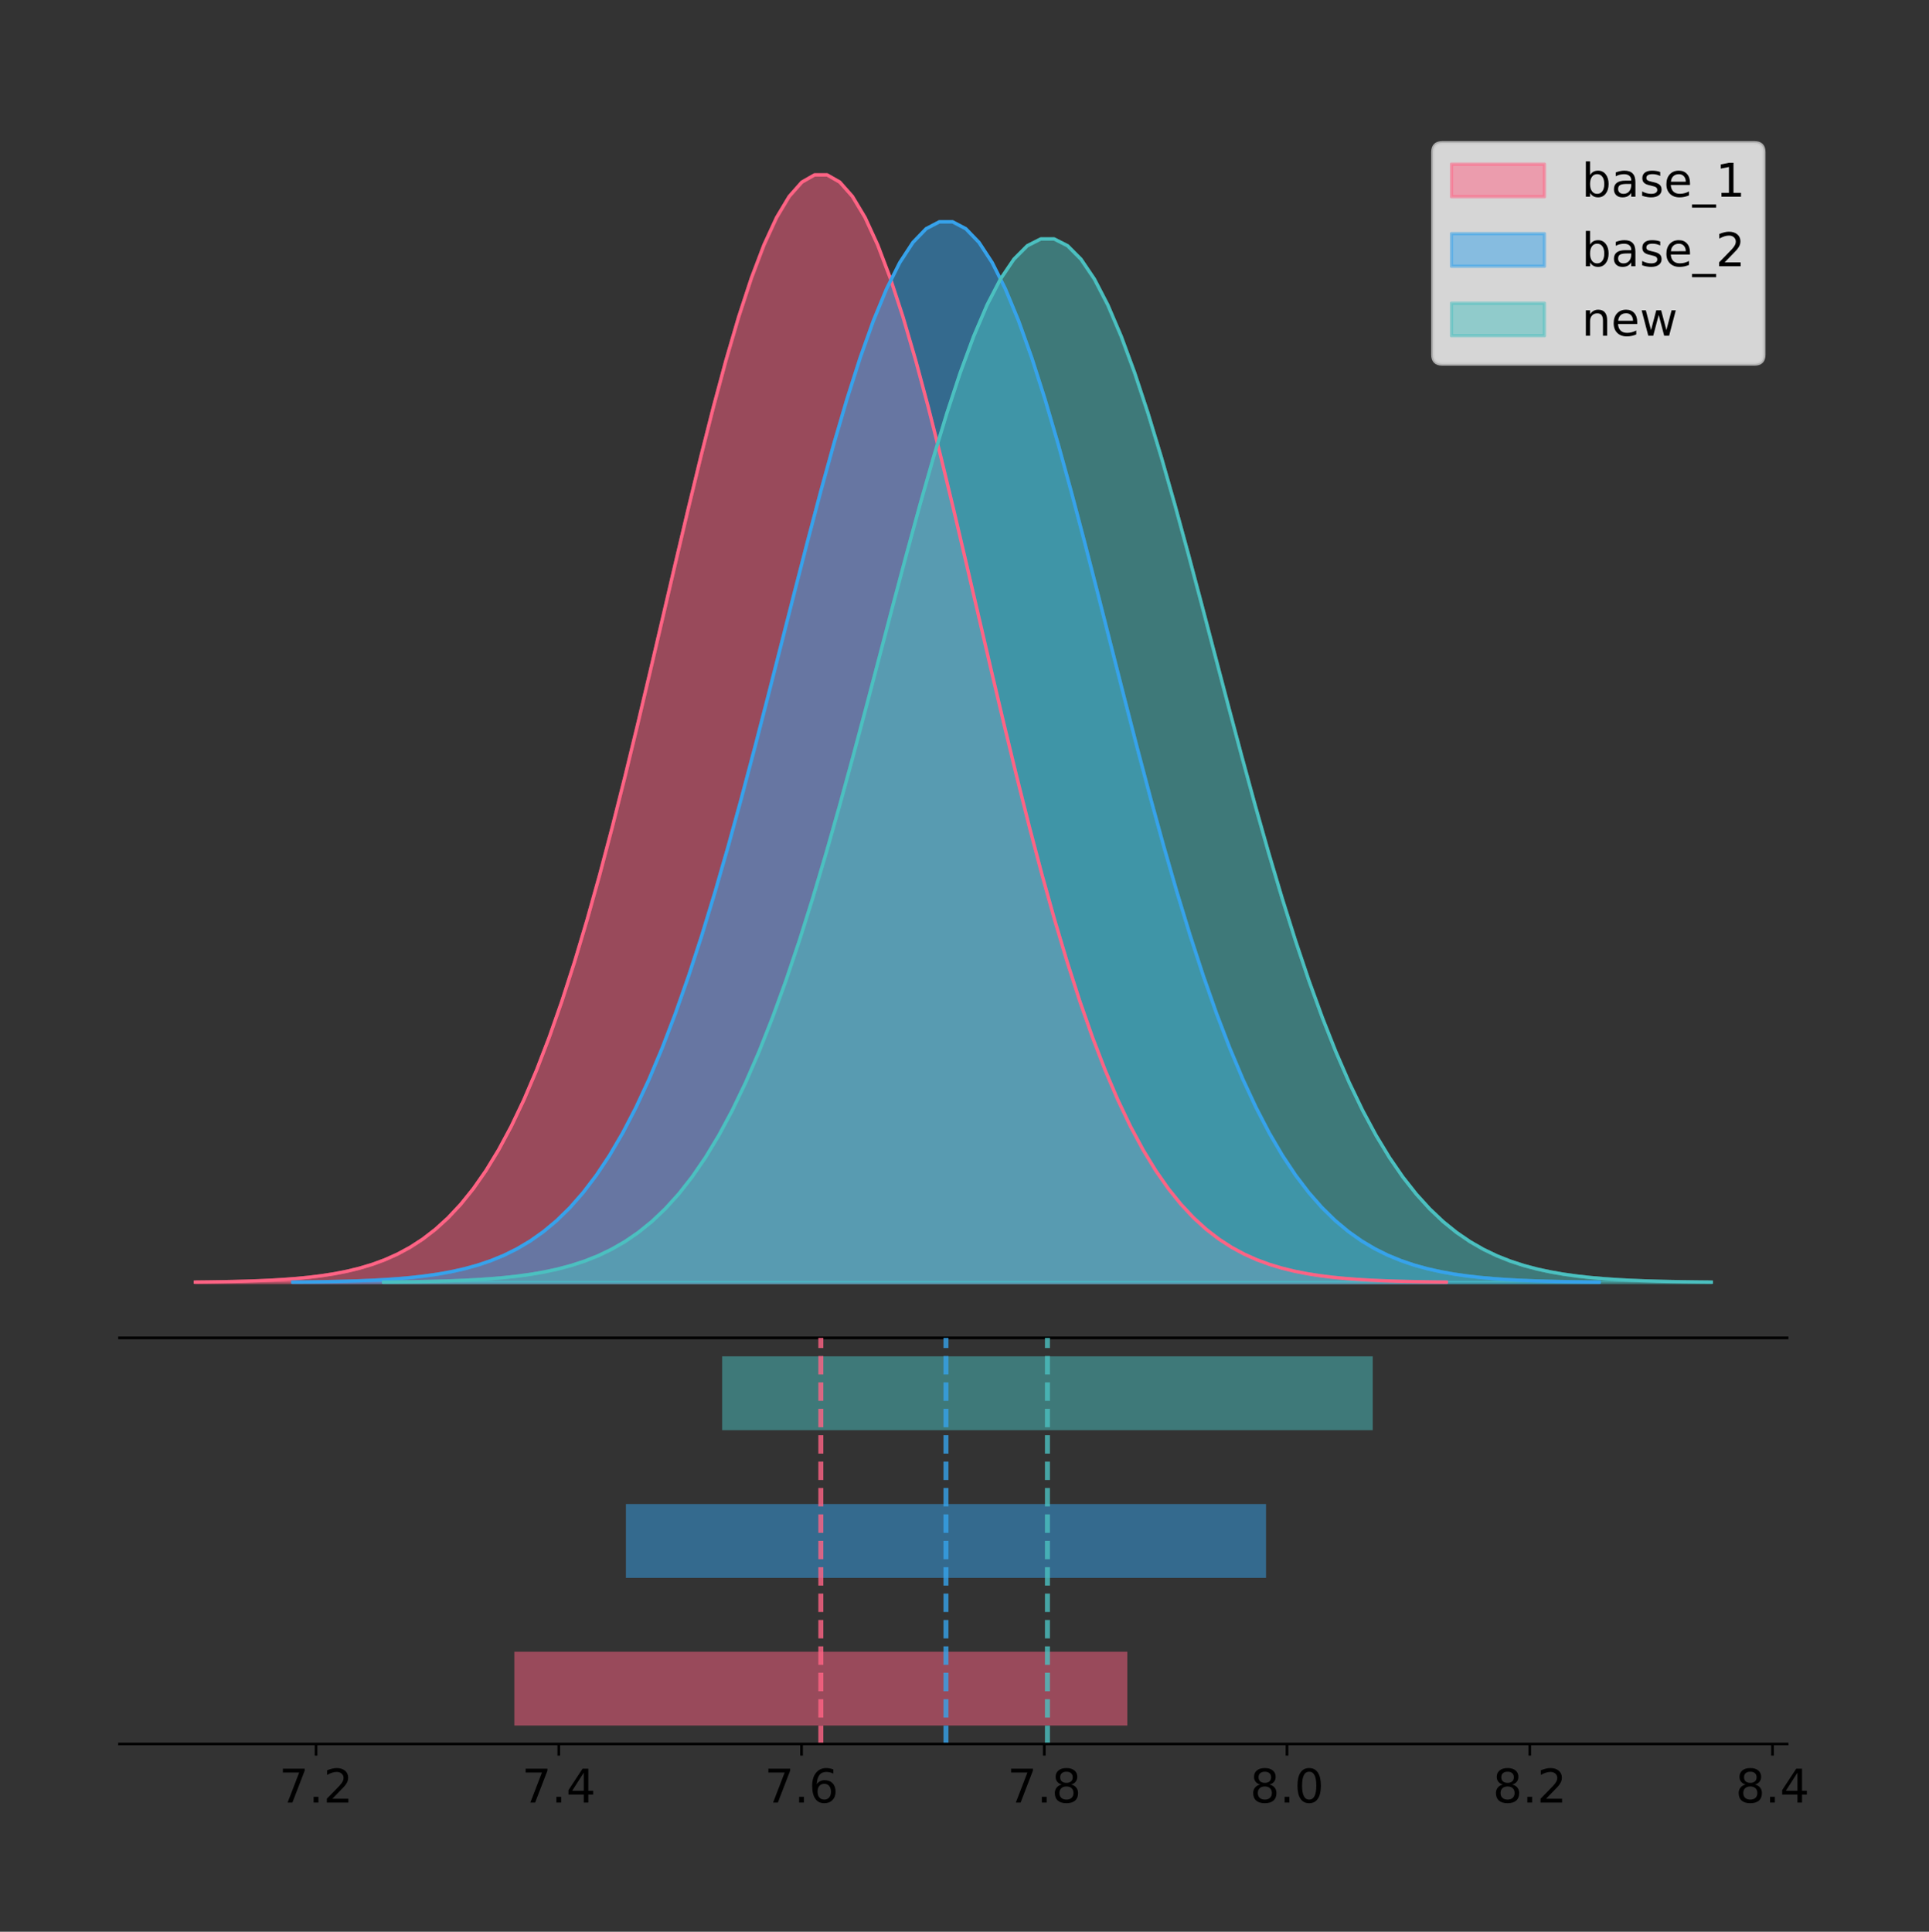 <?xml version="1.0" encoding="utf-8" standalone="no"?>
<!DOCTYPE svg PUBLIC "-//W3C//DTD SVG 1.1//EN"
  "http://www.w3.org/Graphics/SVG/1.1/DTD/svg11.dtd">
<!-- Created with matplotlib (https://matplotlib.org/) -->
<svg height="581.789pt" version="1.1" viewBox="0 0 580.93 581.789" width="580.93pt" xmlns="http://www.w3.org/2000/svg" xmlns:xlink="http://www.w3.org/1999/xlink">
 <rect x="0" y="0" width="580.93" height="581.789" fill="#333333" stroke="none"/>
 <defs>
  <style type="text/css">
*{stroke-linecap:butt;stroke-linejoin:round;}
  </style>
 </defs>
 <g id="figure_1">
  <g id="patch_1">
   <path d="M 0 581.789 
L 580.93 581.789 
L 580.93 0 
L 0 0 
z
" style="fill:none;"/>
  </g>
  <g id="axes_1">
   <g id="patch_2">
    <path d="M 36 402.93 
L 538.2 402.93 
L 538.2 36 
L 36 36 
z
" style="fill:none;"/>
   </g>
   <g id="PolyCollection_1">
    <defs>
     <path d="M 58.827 -195.538 
L 58.827 -195.65 
L 62.633 -195.692 
L 66.438 -195.749 
L 70.244 -195.825 
L 74.049 -195.925 
L 77.855 -196.058 
L 81.66 -196.23 
L 85.466 -196.455 
L 89.271 -196.744 
L 93.077 -197.115 
L 96.882 -197.585 
L 100.688 -198.179 
L 104.493 -198.923 
L 108.299 -199.848 
L 112.104 -200.99 
L 115.91 -202.39 
L 119.715 -204.093 
L 123.521 -206.151 
L 127.326 -208.617 
L 131.132 -211.552 
L 134.937 -215.017 
L 138.743 -219.078 
L 142.548 -223.801 
L 146.354 -229.25 
L 150.159 -235.488 
L 153.965 -242.572 
L 157.77 -250.552 
L 161.576 -259.468 
L 165.381 -269.344 
L 169.187 -280.192 
L 172.992 -292.002 
L 176.798 -304.744 
L 180.603 -318.365 
L 184.409 -332.786 
L 188.214 -347.901 
L 192.02 -363.58 
L 195.825 -379.667 
L 199.631 -395.98 
L 203.436 -412.318 
L 207.242 -428.462 
L 211.047 -444.18 
L 214.853 -459.23 
L 218.658 -473.372 
L 222.464 -486.366 
L 226.269 -497.987 
L 230.075 -508.025 
L 233.88 -516.294 
L 237.685 -522.64 
L 241.491 -526.94 
L 245.296 -529.111 
L 249.102 -529.111 
L 252.907 -526.94 
L 256.713 -522.64 
L 260.518 -516.294 
L 264.324 -508.025 
L 268.129 -497.987 
L 271.935 -486.366 
L 275.74 -473.372 
L 279.546 -459.23 
L 283.351 -444.18 
L 287.157 -428.462 
L 290.962 -412.318 
L 294.768 -395.98 
L 298.573 -379.667 
L 302.379 -363.58 
L 306.184 -347.901 
L 309.99 -332.786 
L 313.795 -318.365 
L 317.601 -304.744 
L 321.406 -292.002 
L 325.212 -280.192 
L 329.017 -269.344 
L 332.823 -259.468 
L 336.628 -250.552 
L 340.434 -242.572 
L 344.239 -235.488 
L 348.045 -229.25 
L 351.85 -223.801 
L 355.656 -219.078 
L 359.461 -215.017 
L 363.267 -211.552 
L 367.072 -208.617 
L 370.878 -206.151 
L 374.683 -204.093 
L 378.489 -202.39 
L 382.294 -200.99 
L 386.1 -199.848 
L 389.905 -198.923 
L 393.711 -198.179 
L 397.516 -197.585 
L 401.322 -197.115 
L 405.127 -196.744 
L 408.933 -196.455 
L 412.738 -196.23 
L 416.544 -196.058 
L 420.349 -195.925 
L 424.155 -195.825 
L 427.96 -195.749 
L 431.766 -195.692 
L 435.571 -195.65 
L 435.571 -195.538 
L 435.571 -195.538 
L 431.766 -195.538 
L 427.96 -195.538 
L 424.155 -195.538 
L 420.349 -195.538 
L 416.544 -195.538 
L 412.738 -195.538 
L 408.933 -195.538 
L 405.127 -195.538 
L 401.322 -195.538 
L 397.516 -195.538 
L 393.711 -195.538 
L 389.905 -195.538 
L 386.1 -195.538 
L 382.294 -195.538 
L 378.489 -195.538 
L 374.683 -195.538 
L 370.878 -195.538 
L 367.072 -195.538 
L 363.267 -195.538 
L 359.461 -195.538 
L 355.656 -195.538 
L 351.85 -195.538 
L 348.045 -195.538 
L 344.239 -195.538 
L 340.434 -195.538 
L 336.628 -195.538 
L 332.823 -195.538 
L 329.017 -195.538 
L 325.212 -195.538 
L 321.406 -195.538 
L 317.601 -195.538 
L 313.795 -195.538 
L 309.99 -195.538 
L 306.184 -195.538 
L 302.379 -195.538 
L 298.573 -195.538 
L 294.768 -195.538 
L 290.962 -195.538 
L 287.157 -195.538 
L 283.351 -195.538 
L 279.546 -195.538 
L 275.74 -195.538 
L 271.935 -195.538 
L 268.129 -195.538 
L 264.324 -195.538 
L 260.518 -195.538 
L 256.713 -195.538 
L 252.907 -195.538 
L 249.102 -195.538 
L 245.296 -195.538 
L 241.491 -195.538 
L 237.685 -195.538 
L 233.88 -195.538 
L 230.075 -195.538 
L 226.269 -195.538 
L 222.464 -195.538 
L 218.658 -195.538 
L 214.853 -195.538 
L 211.047 -195.538 
L 207.242 -195.538 
L 203.436 -195.538 
L 199.631 -195.538 
L 195.825 -195.538 
L 192.02 -195.538 
L 188.214 -195.538 
L 184.409 -195.538 
L 180.603 -195.538 
L 176.798 -195.538 
L 172.992 -195.538 
L 169.187 -195.538 
L 165.381 -195.538 
L 161.576 -195.538 
L 157.77 -195.538 
L 153.965 -195.538 
L 150.159 -195.538 
L 146.354 -195.538 
L 142.548 -195.538 
L 138.743 -195.538 
L 134.937 -195.538 
L 131.132 -195.538 
L 127.326 -195.538 
L 123.521 -195.538 
L 119.715 -195.538 
L 115.91 -195.538 
L 112.104 -195.538 
L 108.299 -195.538 
L 104.493 -195.538 
L 100.688 -195.538 
L 96.882 -195.538 
L 93.077 -195.538 
L 89.271 -195.538 
L 85.466 -195.538 
L 81.66 -195.538 
L 77.855 -195.538 
L 74.049 -195.538 
L 70.244 -195.538 
L 66.438 -195.538 
L 62.633 -195.538 
L 58.827 -195.538 
z
" id="md93114c3a1" style="stroke:#ff6384;stroke-opacity:0.5;"/>
    </defs>
    <g clip-path="url(#p7324c9c569)">
     <use style="fill:#ff6384;fill-opacity:0.5;stroke:#ff6384;stroke-opacity:0.5;" x="0" xlink:href="#md93114c3a1" y="581.789"/>
    </g>
   </g>
   <g id="PolyCollection_2">
    <defs>
     <path d="M 88.185 -195.538 
L 88.185 -195.645 
L 92.159 -195.686 
L 96.132 -195.74 
L 100.106 -195.813 
L 104.08 -195.909 
L 108.053 -196.036 
L 112.027 -196.201 
L 116.001 -196.416 
L 119.975 -196.693 
L 123.948 -197.048 
L 127.922 -197.499 
L 131.896 -198.067 
L 135.869 -198.78 
L 139.843 -199.665 
L 143.817 -200.759 
L 147.791 -202.1 
L 151.764 -203.731 
L 155.738 -205.701 
L 159.712 -208.063 
L 163.685 -210.874 
L 167.659 -214.192 
L 171.633 -218.082 
L 175.607 -222.604 
L 179.58 -227.823 
L 183.554 -233.797 
L 187.528 -240.581 
L 191.501 -248.224 
L 195.475 -256.761 
L 199.449 -266.22 
L 203.422 -276.608 
L 207.396 -287.919 
L 211.37 -300.121 
L 215.344 -313.166 
L 219.317 -326.976 
L 223.291 -341.451 
L 227.265 -356.467 
L 231.238 -371.872 
L 235.212 -387.495 
L 239.186 -403.141 
L 243.16 -418.602 
L 247.133 -433.654 
L 251.107 -448.068 
L 255.081 -461.61 
L 259.054 -474.055 
L 263.028 -485.183 
L 267.002 -494.796 
L 270.976 -502.716 
L 274.949 -508.793 
L 278.923 -512.911 
L 282.897 -514.99 
L 286.87 -514.99 
L 290.844 -512.911 
L 294.818 -508.793 
L 298.792 -502.716 
L 302.765 -494.796 
L 306.739 -485.183 
L 310.713 -474.055 
L 314.686 -461.61 
L 318.66 -448.068 
L 322.634 -433.654 
L 326.608 -418.602 
L 330.581 -403.141 
L 334.555 -387.495 
L 338.529 -371.872 
L 342.502 -356.467 
L 346.476 -341.451 
L 350.45 -326.976 
L 354.424 -313.166 
L 358.397 -300.121 
L 362.371 -287.919 
L 366.345 -276.608 
L 370.318 -266.22 
L 374.292 -256.761 
L 378.266 -248.224 
L 382.239 -240.581 
L 386.213 -233.797 
L 390.187 -227.823 
L 394.161 -222.604 
L 398.134 -218.082 
L 402.108 -214.192 
L 406.082 -210.874 
L 410.055 -208.063 
L 414.029 -205.701 
L 418.003 -203.731 
L 421.977 -202.1 
L 425.95 -200.759 
L 429.924 -199.665 
L 433.898 -198.78 
L 437.871 -198.067 
L 441.845 -197.499 
L 445.819 -197.048 
L 449.793 -196.693 
L 453.766 -196.416 
L 457.74 -196.201 
L 461.714 -196.036 
L 465.687 -195.909 
L 469.661 -195.813 
L 473.635 -195.74 
L 477.609 -195.686 
L 481.582 -195.645 
L 481.582 -195.538 
L 481.582 -195.538 
L 477.609 -195.538 
L 473.635 -195.538 
L 469.661 -195.538 
L 465.687 -195.538 
L 461.714 -195.538 
L 457.74 -195.538 
L 453.766 -195.538 
L 449.793 -195.538 
L 445.819 -195.538 
L 441.845 -195.538 
L 437.871 -195.538 
L 433.898 -195.538 
L 429.924 -195.538 
L 425.95 -195.538 
L 421.977 -195.538 
L 418.003 -195.538 
L 414.029 -195.538 
L 410.055 -195.538 
L 406.082 -195.538 
L 402.108 -195.538 
L 398.134 -195.538 
L 394.161 -195.538 
L 390.187 -195.538 
L 386.213 -195.538 
L 382.239 -195.538 
L 378.266 -195.538 
L 374.292 -195.538 
L 370.318 -195.538 
L 366.345 -195.538 
L 362.371 -195.538 
L 358.397 -195.538 
L 354.424 -195.538 
L 350.45 -195.538 
L 346.476 -195.538 
L 342.502 -195.538 
L 338.529 -195.538 
L 334.555 -195.538 
L 330.581 -195.538 
L 326.608 -195.538 
L 322.634 -195.538 
L 318.66 -195.538 
L 314.686 -195.538 
L 310.713 -195.538 
L 306.739 -195.538 
L 302.765 -195.538 
L 298.792 -195.538 
L 294.818 -195.538 
L 290.844 -195.538 
L 286.87 -195.538 
L 282.897 -195.538 
L 278.923 -195.538 
L 274.949 -195.538 
L 270.976 -195.538 
L 267.002 -195.538 
L 263.028 -195.538 
L 259.054 -195.538 
L 255.081 -195.538 
L 251.107 -195.538 
L 247.133 -195.538 
L 243.16 -195.538 
L 239.186 -195.538 
L 235.212 -195.538 
L 231.238 -195.538 
L 227.265 -195.538 
L 223.291 -195.538 
L 219.317 -195.538 
L 215.344 -195.538 
L 211.37 -195.538 
L 207.396 -195.538 
L 203.422 -195.538 
L 199.449 -195.538 
L 195.475 -195.538 
L 191.501 -195.538 
L 187.528 -195.538 
L 183.554 -195.538 
L 179.58 -195.538 
L 175.607 -195.538 
L 171.633 -195.538 
L 167.659 -195.538 
L 163.685 -195.538 
L 159.712 -195.538 
L 155.738 -195.538 
L 151.764 -195.538 
L 147.791 -195.538 
L 143.817 -195.538 
L 139.843 -195.538 
L 135.869 -195.538 
L 131.896 -195.538 
L 127.922 -195.538 
L 123.948 -195.538 
L 119.975 -195.538 
L 116.001 -195.538 
L 112.027 -195.538 
L 108.053 -195.538 
L 104.08 -195.538 
L 100.106 -195.538 
L 96.132 -195.538 
L 92.159 -195.538 
L 88.185 -195.538 
z
" id="mae39be8c33" style="stroke:#36a2eb;stroke-opacity:0.5;"/>
    </defs>
    <g clip-path="url(#p7324c9c569)">
     <use style="fill:#36a2eb;fill-opacity:0.5;stroke:#36a2eb;stroke-opacity:0.5;" x="0" xlink:href="#mae39be8c33" y="581.789"/>
    </g>
   </g>
   <g id="PolyCollection_3">
    <defs>
     <path d="M 115.508 -195.538 
L 115.508 -195.644 
L 119.547 -195.683 
L 123.586 -195.737 
L 127.625 -195.808 
L 131.664 -195.903 
L 135.703 -196.028 
L 139.742 -196.19 
L 143.781 -196.402 
L 147.82 -196.675 
L 151.859 -197.024 
L 155.898 -197.467 
L 159.937 -198.026 
L 163.977 -198.727 
L 168.016 -199.599 
L 172.055 -200.675 
L 176.094 -201.994 
L 180.133 -203.599 
L 184.172 -205.537 
L 188.211 -207.861 
L 192.25 -210.626 
L 196.289 -213.891 
L 200.328 -217.717 
L 204.367 -222.166 
L 208.406 -227.301 
L 212.445 -233.178 
L 216.484 -239.853 
L 220.523 -247.371 
L 224.562 -255.771 
L 228.601 -265.077 
L 232.64 -275.297 
L 236.679 -286.424 
L 240.718 -298.43 
L 244.757 -311.263 
L 248.796 -324.85 
L 252.835 -339.091 
L 256.874 -353.864 
L 260.913 -369.02 
L 264.952 -384.39 
L 268.991 -399.784 
L 273.031 -414.994 
L 277.07 -429.803 
L 281.109 -443.983 
L 285.148 -457.307 
L 289.187 -469.55 
L 293.226 -480.499 
L 297.265 -489.956 
L 301.304 -497.748 
L 305.343 -503.726 
L 309.382 -507.778 
L 313.421 -509.823 
L 317.46 -509.823 
L 321.499 -507.778 
L 325.538 -503.726 
L 329.577 -497.748 
L 333.616 -489.956 
L 337.655 -480.499 
L 341.694 -469.55 
L 345.733 -457.307 
L 349.772 -443.983 
L 353.811 -429.803 
L 357.85 -414.994 
L 361.889 -399.784 
L 365.928 -384.39 
L 369.967 -369.02 
L 374.006 -353.864 
L 378.045 -339.091 
L 382.085 -324.85 
L 386.124 -311.263 
L 390.163 -298.43 
L 394.202 -286.424 
L 398.241 -275.297 
L 402.28 -265.077 
L 406.319 -255.771 
L 410.358 -247.371 
L 414.397 -239.853 
L 418.436 -233.178 
L 422.475 -227.301 
L 426.514 -222.166 
L 430.553 -217.717 
L 434.592 -213.891 
L 438.631 -210.626 
L 442.67 -207.861 
L 446.709 -205.537 
L 450.748 -203.599 
L 454.787 -201.994 
L 458.826 -200.675 
L 462.865 -199.599 
L 466.904 -198.727 
L 470.943 -198.026 
L 474.982 -197.467 
L 479.021 -197.024 
L 483.06 -196.675 
L 487.099 -196.402 
L 491.139 -196.19 
L 495.178 -196.028 
L 499.217 -195.903 
L 503.256 -195.808 
L 507.295 -195.737 
L 511.334 -195.683 
L 515.373 -195.644 
L 515.373 -195.538 
L 515.373 -195.538 
L 511.334 -195.538 
L 507.295 -195.538 
L 503.256 -195.538 
L 499.217 -195.538 
L 495.178 -195.538 
L 491.139 -195.538 
L 487.099 -195.538 
L 483.06 -195.538 
L 479.021 -195.538 
L 474.982 -195.538 
L 470.943 -195.538 
L 466.904 -195.538 
L 462.865 -195.538 
L 458.826 -195.538 
L 454.787 -195.538 
L 450.748 -195.538 
L 446.709 -195.538 
L 442.67 -195.538 
L 438.631 -195.538 
L 434.592 -195.538 
L 430.553 -195.538 
L 426.514 -195.538 
L 422.475 -195.538 
L 418.436 -195.538 
L 414.397 -195.538 
L 410.358 -195.538 
L 406.319 -195.538 
L 402.28 -195.538 
L 398.241 -195.538 
L 394.202 -195.538 
L 390.163 -195.538 
L 386.124 -195.538 
L 382.085 -195.538 
L 378.045 -195.538 
L 374.006 -195.538 
L 369.967 -195.538 
L 365.928 -195.538 
L 361.889 -195.538 
L 357.85 -195.538 
L 353.811 -195.538 
L 349.772 -195.538 
L 345.733 -195.538 
L 341.694 -195.538 
L 337.655 -195.538 
L 333.616 -195.538 
L 329.577 -195.538 
L 325.538 -195.538 
L 321.499 -195.538 
L 317.46 -195.538 
L 313.421 -195.538 
L 309.382 -195.538 
L 305.343 -195.538 
L 301.304 -195.538 
L 297.265 -195.538 
L 293.226 -195.538 
L 289.187 -195.538 
L 285.148 -195.538 
L 281.109 -195.538 
L 277.07 -195.538 
L 273.031 -195.538 
L 268.991 -195.538 
L 264.952 -195.538 
L 260.913 -195.538 
L 256.874 -195.538 
L 252.835 -195.538 
L 248.796 -195.538 
L 244.757 -195.538 
L 240.718 -195.538 
L 236.679 -195.538 
L 232.64 -195.538 
L 228.601 -195.538 
L 224.562 -195.538 
L 220.523 -195.538 
L 216.484 -195.538 
L 212.445 -195.538 
L 208.406 -195.538 
L 204.367 -195.538 
L 200.328 -195.538 
L 196.289 -195.538 
L 192.25 -195.538 
L 188.211 -195.538 
L 184.172 -195.538 
L 180.133 -195.538 
L 176.094 -195.538 
L 172.055 -195.538 
L 168.016 -195.538 
L 163.977 -195.538 
L 159.937 -195.538 
L 155.898 -195.538 
L 151.859 -195.538 
L 147.82 -195.538 
L 143.781 -195.538 
L 139.742 -195.538 
L 135.703 -195.538 
L 131.664 -195.538 
L 127.625 -195.538 
L 123.586 -195.538 
L 119.547 -195.538 
L 115.508 -195.538 
z
" id="m0a14fcf5f0" style="stroke:#4bc0c0;stroke-opacity:0.5;"/>
    </defs>
    <g clip-path="url(#p7324c9c569)">
     <use style="fill:#4bc0c0;fill-opacity:0.5;stroke:#4bc0c0;stroke-opacity:0.5;" x="0" xlink:href="#m0a14fcf5f0" y="581.789"/>
    </g>
   </g>
   <g id="line2d_1">
    <path clip-path="url(#p7324c9c569)" d="M 58.827 386.139 
L 62.633 386.097 
L 66.438 386.04 
L 70.244 385.965 
L 74.049 385.864 
L 77.855 385.732 
L 81.66 385.559 
L 85.466 385.334 
L 89.271 385.045 
L 93.077 384.675 
L 96.882 384.204 
L 100.688 383.61 
L 104.493 382.867 
L 108.299 381.941 
L 112.104 380.799 
L 115.91 379.399 
L 119.715 377.696 
L 123.521 375.639 
L 127.326 373.172 
L 131.132 370.238 
L 134.937 366.772 
L 138.743 362.711 
L 142.548 357.989 
L 146.354 352.539 
L 150.159 346.301 
L 153.965 339.217 
L 157.77 331.237 
L 161.576 322.322 
L 165.381 312.445 
L 169.187 301.597 
L 172.992 289.787 
L 176.798 277.045 
L 180.603 263.424 
L 184.409 249.004 
L 188.214 233.888 
L 192.02 218.209 
L 195.825 202.123 
L 199.631 185.809 
L 203.436 169.471 
L 207.242 153.327 
L 211.047 137.61 
L 214.853 122.559 
L 218.658 108.418 
L 222.464 95.423 
L 226.269 83.803 
L 230.075 73.765 
L 233.88 65.495 
L 237.685 59.15 
L 241.491 54.85 
L 245.296 52.679 
L 249.102 52.679 
L 252.907 54.85 
L 256.713 59.15 
L 260.518 65.495 
L 264.324 73.765 
L 268.129 83.803 
L 271.935 95.423 
L 275.74 108.418 
L 279.546 122.559 
L 283.351 137.61 
L 287.157 153.327 
L 290.962 169.471 
L 294.768 185.809 
L 298.573 202.123 
L 302.379 218.209 
L 306.184 233.888 
L 309.99 249.004 
L 313.795 263.424 
L 317.601 277.045 
L 321.406 289.787 
L 325.212 301.597 
L 329.017 312.445 
L 332.823 322.322 
L 336.628 331.237 
L 340.434 339.217 
L 344.239 346.301 
L 348.045 352.539 
L 351.85 357.989 
L 355.656 362.711 
L 359.461 366.772 
L 363.267 370.238 
L 367.072 373.172 
L 370.878 375.639 
L 374.683 377.696 
L 378.489 379.399 
L 382.294 380.799 
L 386.1 381.941 
L 389.905 382.867 
L 393.711 383.61 
L 397.516 384.204 
L 401.322 384.675 
L 405.127 385.045 
L 408.933 385.334 
L 412.738 385.559 
L 416.544 385.732 
L 420.349 385.864 
L 424.155 385.965 
L 427.96 386.04 
L 431.766 386.097 
L 435.571 386.139 
" style="fill:none;stroke:#ff6384;stroke-linecap:square;"/>
   </g>
   <g id="line2d_2">
    <path clip-path="url(#p7324c9c569)" d="M 88.185 386.144 
L 92.159 386.104 
L 96.132 386.049 
L 100.106 385.977 
L 104.08 385.88 
L 108.053 385.754 
L 112.027 385.588 
L 116.001 385.373 
L 119.975 385.096 
L 123.948 384.741 
L 127.922 384.291 
L 131.896 383.722 
L 135.869 383.01 
L 139.843 382.124 
L 143.817 381.03 
L 147.791 379.689 
L 151.764 378.058 
L 155.738 376.088 
L 159.712 373.726 
L 163.685 370.916 
L 167.659 367.597 
L 171.633 363.708 
L 175.607 359.185 
L 179.58 353.967 
L 183.554 347.993 
L 187.528 341.208 
L 191.501 333.566 
L 195.475 325.028 
L 199.449 315.57 
L 203.422 305.181 
L 207.396 293.871 
L 211.37 281.668 
L 215.344 268.624 
L 219.317 254.814 
L 223.291 240.338 
L 227.265 225.323 
L 231.238 209.917 
L 235.212 194.295 
L 239.186 178.648 
L 243.16 163.187 
L 247.133 148.135 
L 251.107 133.722 
L 255.081 120.179 
L 259.054 107.735 
L 263.028 96.606 
L 267.002 86.993 
L 270.976 79.074 
L 274.949 72.997 
L 278.923 68.879 
L 282.897 66.8 
L 286.87 66.8 
L 290.844 68.879 
L 294.818 72.997 
L 298.792 79.074 
L 302.765 86.993 
L 306.739 96.606 
L 310.713 107.735 
L 314.686 120.179 
L 318.66 133.722 
L 322.634 148.135 
L 326.608 163.187 
L 330.581 178.648 
L 334.555 194.295 
L 338.529 209.917 
L 342.502 225.323 
L 346.476 240.338 
L 350.45 254.814 
L 354.424 268.624 
L 358.397 281.668 
L 362.371 293.871 
L 366.345 305.181 
L 370.318 315.57 
L 374.292 325.028 
L 378.266 333.566 
L 382.239 341.208 
L 386.213 347.993 
L 390.187 353.967 
L 394.161 359.185 
L 398.134 363.708 
L 402.108 367.597 
L 406.082 370.916 
L 410.055 373.726 
L 414.029 376.088 
L 418.003 378.058 
L 421.977 379.689 
L 425.95 381.03 
L 429.924 382.124 
L 433.898 383.01 
L 437.871 383.722 
L 441.845 384.291 
L 445.819 384.741 
L 449.793 385.096 
L 453.766 385.373 
L 457.74 385.588 
L 461.714 385.754 
L 465.687 385.88 
L 469.661 385.977 
L 473.635 386.049 
L 477.609 386.104 
L 481.582 386.144 
" style="fill:none;stroke:#36a2eb;stroke-linecap:square;"/>
   </g>
   <g id="line2d_3">
    <path clip-path="url(#p7324c9c569)" d="M 115.508 386.146 
L 119.547 386.106 
L 123.586 386.053 
L 127.625 385.981 
L 131.664 385.886 
L 135.703 385.762 
L 139.742 385.599 
L 143.781 385.387 
L 147.82 385.115 
L 151.859 384.766 
L 155.898 384.322 
L 159.937 383.763 
L 163.977 383.062 
L 168.016 382.191 
L 172.055 381.115 
L 176.094 379.796 
L 180.133 378.191 
L 184.172 376.252 
L 188.211 373.929 
L 192.25 371.164 
L 196.289 367.899 
L 200.328 364.072 
L 204.367 359.623 
L 208.406 354.489 
L 212.445 348.611 
L 216.484 341.937 
L 220.523 334.418 
L 224.562 326.018 
L 228.601 316.713 
L 232.64 306.492 
L 236.679 295.365 
L 240.718 283.359 
L 244.757 270.526 
L 248.796 256.939 
L 252.835 242.698 
L 256.874 227.925 
L 260.913 212.769 
L 264.952 197.399 
L 268.991 182.006 
L 273.031 166.795 
L 277.07 151.986 
L 281.109 137.806 
L 285.148 124.482 
L 289.187 112.239 
L 293.226 101.291 
L 297.265 91.833 
L 301.304 84.042 
L 305.343 78.063 
L 309.382 74.012 
L 313.421 71.966 
L 317.46 71.966 
L 321.499 74.012 
L 325.538 78.063 
L 329.577 84.042 
L 333.616 91.833 
L 337.655 101.291 
L 341.694 112.239 
L 345.733 124.482 
L 349.772 137.806 
L 353.811 151.986 
L 357.85 166.795 
L 361.889 182.006 
L 365.928 197.399 
L 369.967 212.769 
L 374.006 227.925 
L 378.045 242.698 
L 382.085 256.939 
L 386.124 270.526 
L 390.163 283.359 
L 394.202 295.365 
L 398.241 306.492 
L 402.28 316.713 
L 406.319 326.018 
L 410.358 334.418 
L 414.397 341.937 
L 418.436 348.611 
L 422.475 354.489 
L 426.514 359.623 
L 430.553 364.072 
L 434.592 367.899 
L 438.631 371.164 
L 442.67 373.929 
L 446.709 376.252 
L 450.748 378.191 
L 454.787 379.796 
L 458.826 381.115 
L 462.865 382.191 
L 466.904 383.062 
L 470.943 383.763 
L 474.982 384.322 
L 479.021 384.766 
L 483.06 385.115 
L 487.099 385.387 
L 491.139 385.599 
L 495.178 385.762 
L 499.217 385.886 
L 503.256 385.981 
L 507.295 386.053 
L 511.334 386.106 
L 515.373 386.146 
" style="fill:none;stroke:#4bc0c0;stroke-linecap:square;"/>
   </g>
   <g id="patch_3">
    <path d="M 36 402.93 
L 538.2 402.93 
" style="fill:none;stroke:#000000;stroke-linecap:square;stroke-linejoin:miter;stroke-width:0.8;"/>
   </g>
   <g id="legend_1">
    <g id="patch_4">
     <path d="M 434.318 109.627 
L 528.4 109.627 
Q 531.2 109.627 531.2 106.827 
L 531.2 45.8 
Q 531.2 43 528.4 43 
L 434.318 43 
Q 431.518 43 431.518 45.8 
L 431.518 106.827 
Q 431.518 109.627 434.318 109.627 
z
" style="fill:#ffffff;opacity:0.8;stroke:#cccccc;stroke-linejoin:miter;"/>
    </g>
    <g id="patch_5">
     <path d="M 437.118 59.238 
L 465.118 59.238 
L 465.118 49.438 
L 437.118 49.438 
z
" style="fill:#ff6384;opacity:0.5;stroke:#ff6384;stroke-linejoin:miter;"/>
    </g>
    <g id="text_1">
     <!-- base_1 -->
     <defs>
      <path d="M 48.688 27.297 
Q 48.688 37.203 44.609 42.844 
Q 40.531 48.484 33.406 48.484 
Q 26.266 48.484 22.188 42.844 
Q 18.109 37.203 18.109 27.297 
Q 18.109 17.391 22.188 11.75 
Q 26.266 6.109 33.406 6.109 
Q 40.531 6.109 44.609 11.75 
Q 48.688 17.391 48.688 27.297 
z
M 18.109 46.391 
Q 20.953 51.266 25.266 53.625 
Q 29.594 56 35.594 56 
Q 45.562 56 51.781 48.094 
Q 58.016 40.188 58.016 27.297 
Q 58.016 14.406 51.781 6.484 
Q 45.562 -1.422 35.594 -1.422 
Q 29.594 -1.422 25.266 0.953 
Q 20.953 3.328 18.109 8.203 
L 18.109 0 
L 9.078 0 
L 9.078 75.984 
L 18.109 75.984 
z
" id="DejaVuSans-98"/>
      <path d="M 34.281 27.484 
Q 23.391 27.484 19.188 25 
Q 14.984 22.516 14.984 16.5 
Q 14.984 11.719 18.141 8.906 
Q 21.297 6.109 26.703 6.109 
Q 34.188 6.109 38.703 11.406 
Q 43.219 16.703 43.219 25.484 
L 43.219 27.484 
z
M 52.203 31.203 
L 52.203 0 
L 43.219 0 
L 43.219 8.297 
Q 40.141 3.328 35.547 0.953 
Q 30.953 -1.422 24.312 -1.422 
Q 15.922 -1.422 10.953 3.297 
Q 6 8.016 6 15.922 
Q 6 25.141 12.172 29.828 
Q 18.359 34.516 30.609 34.516 
L 43.219 34.516 
L 43.219 35.406 
Q 43.219 41.609 39.141 45 
Q 35.062 48.391 27.688 48.391 
Q 23 48.391 18.547 47.266 
Q 14.109 46.141 10.016 43.891 
L 10.016 52.203 
Q 14.938 54.109 19.578 55.047 
Q 24.219 56 28.609 56 
Q 40.484 56 46.344 49.844 
Q 52.203 43.703 52.203 31.203 
z
" id="DejaVuSans-97"/>
      <path d="M 44.281 53.078 
L 44.281 44.578 
Q 40.484 46.531 36.375 47.5 
Q 32.281 48.484 27.875 48.484 
Q 21.188 48.484 17.844 46.438 
Q 14.5 44.391 14.5 40.281 
Q 14.5 37.156 16.891 35.375 
Q 19.281 33.594 26.516 31.984 
L 29.594 31.297 
Q 39.156 29.25 43.188 25.516 
Q 47.219 21.781 47.219 15.094 
Q 47.219 7.469 41.188 3.016 
Q 35.156 -1.422 24.609 -1.422 
Q 20.219 -1.422 15.453 -0.562 
Q 10.688 0.297 5.422 2 
L 5.422 11.281 
Q 10.406 8.688 15.234 7.391 
Q 20.062 6.109 24.812 6.109 
Q 31.156 6.109 34.562 8.281 
Q 37.984 10.453 37.984 14.406 
Q 37.984 18.062 35.516 20.016 
Q 33.062 21.969 24.703 23.781 
L 21.578 24.516 
Q 13.234 26.266 9.516 29.906 
Q 5.812 33.547 5.812 39.891 
Q 5.812 47.609 11.281 51.797 
Q 16.75 56 26.812 56 
Q 31.781 56 36.172 55.266 
Q 40.578 54.547 44.281 53.078 
z
" id="DejaVuSans-115"/>
      <path d="M 56.203 29.594 
L 56.203 25.203 
L 14.891 25.203 
Q 15.484 15.922 20.484 11.062 
Q 25.484 6.203 34.422 6.203 
Q 39.594 6.203 44.453 7.469 
Q 49.312 8.734 54.109 11.281 
L 54.109 2.781 
Q 49.266 0.734 44.188 -0.344 
Q 39.109 -1.422 33.891 -1.422 
Q 20.797 -1.422 13.156 6.188 
Q 5.516 13.812 5.516 26.812 
Q 5.516 40.234 12.766 48.109 
Q 20.016 56 32.328 56 
Q 43.359 56 49.781 48.891 
Q 56.203 41.797 56.203 29.594 
z
M 47.219 32.234 
Q 47.125 39.594 43.094 43.984 
Q 39.062 48.391 32.422 48.391 
Q 24.906 48.391 20.391 44.141 
Q 15.875 39.891 15.188 32.172 
z
" id="DejaVuSans-101"/>
      <path d="M 50.984 -16.609 
L 50.984 -23.578 
L -0.984 -23.578 
L -0.984 -16.609 
z
" id="DejaVuSans-95"/>
      <path d="M 12.406 8.297 
L 28.516 8.297 
L 28.516 63.922 
L 10.984 60.406 
L 10.984 69.391 
L 28.422 72.906 
L 38.281 72.906 
L 38.281 8.297 
L 54.391 8.297 
L 54.391 0 
L 12.406 0 
z
" id="DejaVuSans-49"/>
     </defs>
     <g transform="translate(476.318 59.238)scale(0.14 -0.14)">
      <use xlink:href="#DejaVuSans-98"/>
      <use x="63.477" xlink:href="#DejaVuSans-97"/>
      <use x="124.756" xlink:href="#DejaVuSans-115"/>
      <use x="176.855" xlink:href="#DejaVuSans-101"/>
      <use x="238.379" xlink:href="#DejaVuSans-95"/>
      <use x="288.379" xlink:href="#DejaVuSans-49"/>
     </g>
    </g>
    <g id="patch_6">
     <path d="M 437.118 80.177 
L 465.118 80.177 
L 465.118 70.377 
L 437.118 70.377 
z
" style="fill:#36a2eb;opacity:0.5;stroke:#36a2eb;stroke-linejoin:miter;"/>
    </g>
    <g id="text_2">
     <!-- base_2 -->
     <defs>
      <path d="M 19.188 8.297 
L 53.609 8.297 
L 53.609 0 
L 7.328 0 
L 7.328 8.297 
Q 12.938 14.109 22.625 23.891 
Q 32.328 33.688 34.812 36.531 
Q 39.547 41.844 41.422 45.531 
Q 43.312 49.219 43.312 52.781 
Q 43.312 58.594 39.234 62.25 
Q 35.156 65.922 28.609 65.922 
Q 23.969 65.922 18.812 64.312 
Q 13.672 62.703 7.812 59.422 
L 7.812 69.391 
Q 13.766 71.781 18.938 73 
Q 24.125 74.219 28.422 74.219 
Q 39.75 74.219 46.484 68.547 
Q 53.219 62.891 53.219 53.422 
Q 53.219 48.922 51.531 44.891 
Q 49.859 40.875 45.406 35.406 
Q 44.188 33.984 37.641 27.219 
Q 31.109 20.453 19.188 8.297 
z
" id="DejaVuSans-50"/>
     </defs>
     <g transform="translate(476.318 80.177)scale(0.14 -0.14)">
      <use xlink:href="#DejaVuSans-98"/>
      <use x="63.477" xlink:href="#DejaVuSans-97"/>
      <use x="124.756" xlink:href="#DejaVuSans-115"/>
      <use x="176.855" xlink:href="#DejaVuSans-101"/>
      <use x="238.379" xlink:href="#DejaVuSans-95"/>
      <use x="288.379" xlink:href="#DejaVuSans-50"/>
     </g>
    </g>
    <g id="patch_7">
     <path d="M 437.118 101.115 
L 465.118 101.115 
L 465.118 91.315 
L 437.118 91.315 
z
" style="fill:#4bc0c0;opacity:0.5;stroke:#4bc0c0;stroke-linejoin:miter;"/>
    </g>
    <g id="text_3">
     <!-- new -->
     <defs>
      <path d="M 54.891 33.016 
L 54.891 0 
L 45.906 0 
L 45.906 32.719 
Q 45.906 40.484 42.875 44.328 
Q 39.844 48.188 33.797 48.188 
Q 26.516 48.188 22.312 43.547 
Q 18.109 38.922 18.109 30.906 
L 18.109 0 
L 9.078 0 
L 9.078 54.688 
L 18.109 54.688 
L 18.109 46.188 
Q 21.344 51.125 25.703 53.562 
Q 30.078 56 35.797 56 
Q 45.219 56 50.047 50.172 
Q 54.891 44.344 54.891 33.016 
z
" id="DejaVuSans-110"/>
      <path d="M 4.203 54.688 
L 13.188 54.688 
L 24.422 12.016 
L 35.594 54.688 
L 46.188 54.688 
L 57.422 12.016 
L 68.609 54.688 
L 77.594 54.688 
L 63.281 0 
L 52.688 0 
L 40.922 44.828 
L 29.109 0 
L 18.5 0 
z
" id="DejaVuSans-119"/>
     </defs>
     <g transform="translate(476.318 101.115)scale(0.14 -0.14)">
      <use xlink:href="#DejaVuSans-110"/>
      <use x="63.379" xlink:href="#DejaVuSans-101"/>
      <use x="124.902" xlink:href="#DejaVuSans-119"/>
     </g>
    </g>
   </g>
  </g>
  <g id="axes_2">
   <g id="patch_8">
    <path d="M 36 525.24 
L 538.2 525.24 
L 538.2 402.93 
L 36 402.93 
z
" style="fill:none;"/>
   </g>
   <g id="patch_9">
    <path clip-path="url(#pda9fee1242)" d="M 154.897 519.68 
L 339.501 519.68 
L 339.501 497.442 
L 154.897 497.442 
z
" style="fill:#ff6384;opacity:0.5;"/>
   </g>
   <g id="patch_10">
    <path clip-path="url(#pda9fee1242)" d="M 188.501 475.204 
L 381.266 475.204 
L 381.266 452.966 
L 188.501 452.966 
z
" style="fill:#36a2eb;opacity:0.5;"/>
   </g>
   <g id="patch_11">
    <path clip-path="url(#pda9fee1242)" d="M 217.474 430.728 
L 413.407 430.728 
L 413.407 408.49 
L 217.474 408.49 
z
" style="fill:#4bc0c0;opacity:0.5;"/>
   </g>
   <g id="matplotlib.axis_1">
    <g id="xtick_1">
     <g id="line2d_4">
      <defs>
       <path d="M 0 0 
L 0 3.5 
" id="m941b9ebefb" style="stroke:#000000;stroke-width:0.8;"/>
      </defs>
      <g>
       <use style="stroke:#000000;stroke-width:0.8;" x="95.183" xlink:href="#m941b9ebefb" y="525.24"/>
      </g>
     </g>
     <g id="text_4">
      <!-- 7.2 -->
      <defs>
       <path d="M 8.203 72.906 
L 55.078 72.906 
L 55.078 68.703 
L 28.609 0 
L 18.312 0 
L 43.219 64.594 
L 8.203 64.594 
z
" id="DejaVuSans-55"/>
       <path d="M 10.688 12.406 
L 21 12.406 
L 21 0 
L 10.688 0 
z
" id="DejaVuSans-46"/>
      </defs>
      <g transform="translate(84.05 542.878)scale(0.14 -0.14)">
       <use xlink:href="#DejaVuSans-55"/>
       <use x="63.623" xlink:href="#DejaVuSans-46"/>
       <use x="95.41" xlink:href="#DejaVuSans-50"/>
      </g>
     </g>
    </g>
    <g id="xtick_2">
     <g id="line2d_5">
      <g>
       <use style="stroke:#000000;stroke-width:0.8;" x="168.285" xlink:href="#m941b9ebefb" y="525.24"/>
      </g>
     </g>
     <g id="text_5">
      <!-- 7.4 -->
      <defs>
       <path d="M 37.797 64.312 
L 12.891 25.391 
L 37.797 25.391 
z
M 35.203 72.906 
L 47.609 72.906 
L 47.609 25.391 
L 58.016 25.391 
L 58.016 17.188 
L 47.609 17.188 
L 47.609 0 
L 37.797 0 
L 37.797 17.188 
L 4.891 17.188 
L 4.891 26.703 
z
" id="DejaVuSans-52"/>
      </defs>
      <g transform="translate(157.153 542.878)scale(0.14 -0.14)">
       <use xlink:href="#DejaVuSans-55"/>
       <use x="63.623" xlink:href="#DejaVuSans-46"/>
       <use x="95.41" xlink:href="#DejaVuSans-52"/>
      </g>
     </g>
    </g>
    <g id="xtick_3">
     <g id="line2d_6">
      <g>
       <use style="stroke:#000000;stroke-width:0.8;" x="241.388" xlink:href="#m941b9ebefb" y="525.24"/>
      </g>
     </g>
     <g id="text_6">
      <!-- 7.6 -->
      <defs>
       <path d="M 33.016 40.375 
Q 26.375 40.375 22.484 35.828 
Q 18.609 31.297 18.609 23.391 
Q 18.609 15.531 22.484 10.953 
Q 26.375 6.391 33.016 6.391 
Q 39.656 6.391 43.531 10.953 
Q 47.406 15.531 47.406 23.391 
Q 47.406 31.297 43.531 35.828 
Q 39.656 40.375 33.016 40.375 
z
M 52.594 71.297 
L 52.594 62.312 
Q 48.875 64.062 45.094 64.984 
Q 41.312 65.922 37.594 65.922 
Q 27.828 65.922 22.672 59.328 
Q 17.531 52.734 16.797 39.406 
Q 19.672 43.656 24.016 45.922 
Q 28.375 48.188 33.594 48.188 
Q 44.578 48.188 50.953 41.516 
Q 57.328 34.859 57.328 23.391 
Q 57.328 12.156 50.688 5.359 
Q 44.047 -1.422 33.016 -1.422 
Q 20.359 -1.422 13.672 8.266 
Q 6.984 17.969 6.984 36.375 
Q 6.984 53.656 15.188 63.938 
Q 23.391 74.219 37.203 74.219 
Q 40.922 74.219 44.703 73.484 
Q 48.484 72.75 52.594 71.297 
z
" id="DejaVuSans-54"/>
      </defs>
      <g transform="translate(230.255 542.878)scale(0.14 -0.14)">
       <use xlink:href="#DejaVuSans-55"/>
       <use x="63.623" xlink:href="#DejaVuSans-46"/>
       <use x="95.41" xlink:href="#DejaVuSans-54"/>
      </g>
     </g>
    </g>
    <g id="xtick_4">
     <g id="line2d_7">
      <g>
       <use style="stroke:#000000;stroke-width:0.8;" x="314.49" xlink:href="#m941b9ebefb" y="525.24"/>
      </g>
     </g>
     <g id="text_7">
      <!-- 7.8 -->
      <defs>
       <path d="M 31.781 34.625 
Q 24.75 34.625 20.719 30.859 
Q 16.703 27.094 16.703 20.516 
Q 16.703 13.922 20.719 10.156 
Q 24.75 6.391 31.781 6.391 
Q 38.812 6.391 42.859 10.172 
Q 46.922 13.969 46.922 20.516 
Q 46.922 27.094 42.891 30.859 
Q 38.875 34.625 31.781 34.625 
z
M 21.922 38.812 
Q 15.578 40.375 12.031 44.719 
Q 8.5 49.078 8.5 55.328 
Q 8.5 64.062 14.719 69.141 
Q 20.953 74.219 31.781 74.219 
Q 42.672 74.219 48.875 69.141 
Q 55.078 64.062 55.078 55.328 
Q 55.078 49.078 51.531 44.719 
Q 48 40.375 41.703 38.812 
Q 48.828 37.156 52.797 32.312 
Q 56.781 27.484 56.781 20.516 
Q 56.781 9.906 50.312 4.234 
Q 43.844 -1.422 31.781 -1.422 
Q 19.734 -1.422 13.25 4.234 
Q 6.781 9.906 6.781 20.516 
Q 6.781 27.484 10.781 32.312 
Q 14.797 37.156 21.922 38.812 
z
M 18.312 54.391 
Q 18.312 48.734 21.844 45.562 
Q 25.391 42.391 31.781 42.391 
Q 38.141 42.391 41.719 45.562 
Q 45.312 48.734 45.312 54.391 
Q 45.312 60.062 41.719 63.234 
Q 38.141 66.406 31.781 66.406 
Q 25.391 66.406 21.844 63.234 
Q 18.312 60.062 18.312 54.391 
z
" id="DejaVuSans-56"/>
      </defs>
      <g transform="translate(303.358 542.878)scale(0.14 -0.14)">
       <use xlink:href="#DejaVuSans-55"/>
       <use x="63.623" xlink:href="#DejaVuSans-46"/>
       <use x="95.41" xlink:href="#DejaVuSans-56"/>
      </g>
     </g>
    </g>
    <g id="xtick_5">
     <g id="line2d_8">
      <g>
       <use style="stroke:#000000;stroke-width:0.8;" x="387.593" xlink:href="#m941b9ebefb" y="525.24"/>
      </g>
     </g>
     <g id="text_8">
      <!-- 8.0 -->
      <defs>
       <path d="M 31.781 66.406 
Q 24.172 66.406 20.328 58.906 
Q 16.5 51.422 16.5 36.375 
Q 16.5 21.391 20.328 13.891 
Q 24.172 6.391 31.781 6.391 
Q 39.453 6.391 43.281 13.891 
Q 47.125 21.391 47.125 36.375 
Q 47.125 51.422 43.281 58.906 
Q 39.453 66.406 31.781 66.406 
z
M 31.781 74.219 
Q 44.047 74.219 50.516 64.516 
Q 56.984 54.828 56.984 36.375 
Q 56.984 17.969 50.516 8.266 
Q 44.047 -1.422 31.781 -1.422 
Q 19.531 -1.422 13.062 8.266 
Q 6.594 17.969 6.594 36.375 
Q 6.594 54.828 13.062 64.516 
Q 19.531 74.219 31.781 74.219 
z
" id="DejaVuSans-48"/>
      </defs>
      <g transform="translate(376.46 542.878)scale(0.14 -0.14)">
       <use xlink:href="#DejaVuSans-56"/>
       <use x="63.623" xlink:href="#DejaVuSans-46"/>
       <use x="95.41" xlink:href="#DejaVuSans-48"/>
      </g>
     </g>
    </g>
    <g id="xtick_6">
     <g id="line2d_9">
      <g>
       <use style="stroke:#000000;stroke-width:0.8;" x="460.695" xlink:href="#m941b9ebefb" y="525.24"/>
      </g>
     </g>
     <g id="text_9">
      <!-- 8.2 -->
      <g transform="translate(449.563 542.878)scale(0.14 -0.14)">
       <use xlink:href="#DejaVuSans-56"/>
       <use x="63.623" xlink:href="#DejaVuSans-46"/>
       <use x="95.41" xlink:href="#DejaVuSans-50"/>
      </g>
     </g>
    </g>
    <g id="xtick_7">
     <g id="line2d_10">
      <g>
       <use style="stroke:#000000;stroke-width:0.8;" x="533.798" xlink:href="#m941b9ebefb" y="525.24"/>
      </g>
     </g>
     <g id="text_10">
      <!-- 8.4 -->
      <g transform="translate(522.665 542.878)scale(0.14 -0.14)">
       <use xlink:href="#DejaVuSans-56"/>
       <use x="63.623" xlink:href="#DejaVuSans-46"/>
       <use x="95.41" xlink:href="#DejaVuSans-52"/>
      </g>
     </g>
    </g>
   </g>
   <g id="line2d_11">
    <path clip-path="url(#pda9fee1242)" d="M 247.199 525.24 
L 247.199 402.93 
" style="fill:none;stroke:#ff6384;stroke-dasharray:5.55,2.4;stroke-dashoffset:0;stroke-opacity:0.8;stroke-width:1.5;"/>
   </g>
   <g id="line2d_12">
    <path clip-path="url(#pda9fee1242)" d="M 284.884 525.24 
L 284.884 402.93 
" style="fill:none;stroke:#36a2eb;stroke-dasharray:5.55,2.4;stroke-dashoffset:0;stroke-opacity:0.8;stroke-width:1.5;"/>
   </g>
   <g id="line2d_13">
    <path clip-path="url(#pda9fee1242)" d="M 315.44 525.24 
L 315.44 402.93 
" style="fill:none;stroke:#4bc0c0;stroke-dasharray:5.55,2.4;stroke-dashoffset:0;stroke-opacity:0.8;stroke-width:1.5;"/>
   </g>
   <g id="patch_12">
    <path d="M 36 525.24 
L 538.2 525.24 
" style="fill:none;stroke:#000000;stroke-linecap:square;stroke-linejoin:miter;stroke-width:0.8;"/>
   </g>
  </g>
 </g>
 <defs>
  <clipPath id="p7324c9c569">
   <rect height="366.93" width="502.2" x="36" y="36"/>
  </clipPath>
  <clipPath id="pda9fee1242">
   <rect height="122.31" width="502.2" x="36" y="402.93"/>
  </clipPath>
 </defs>
</svg>
